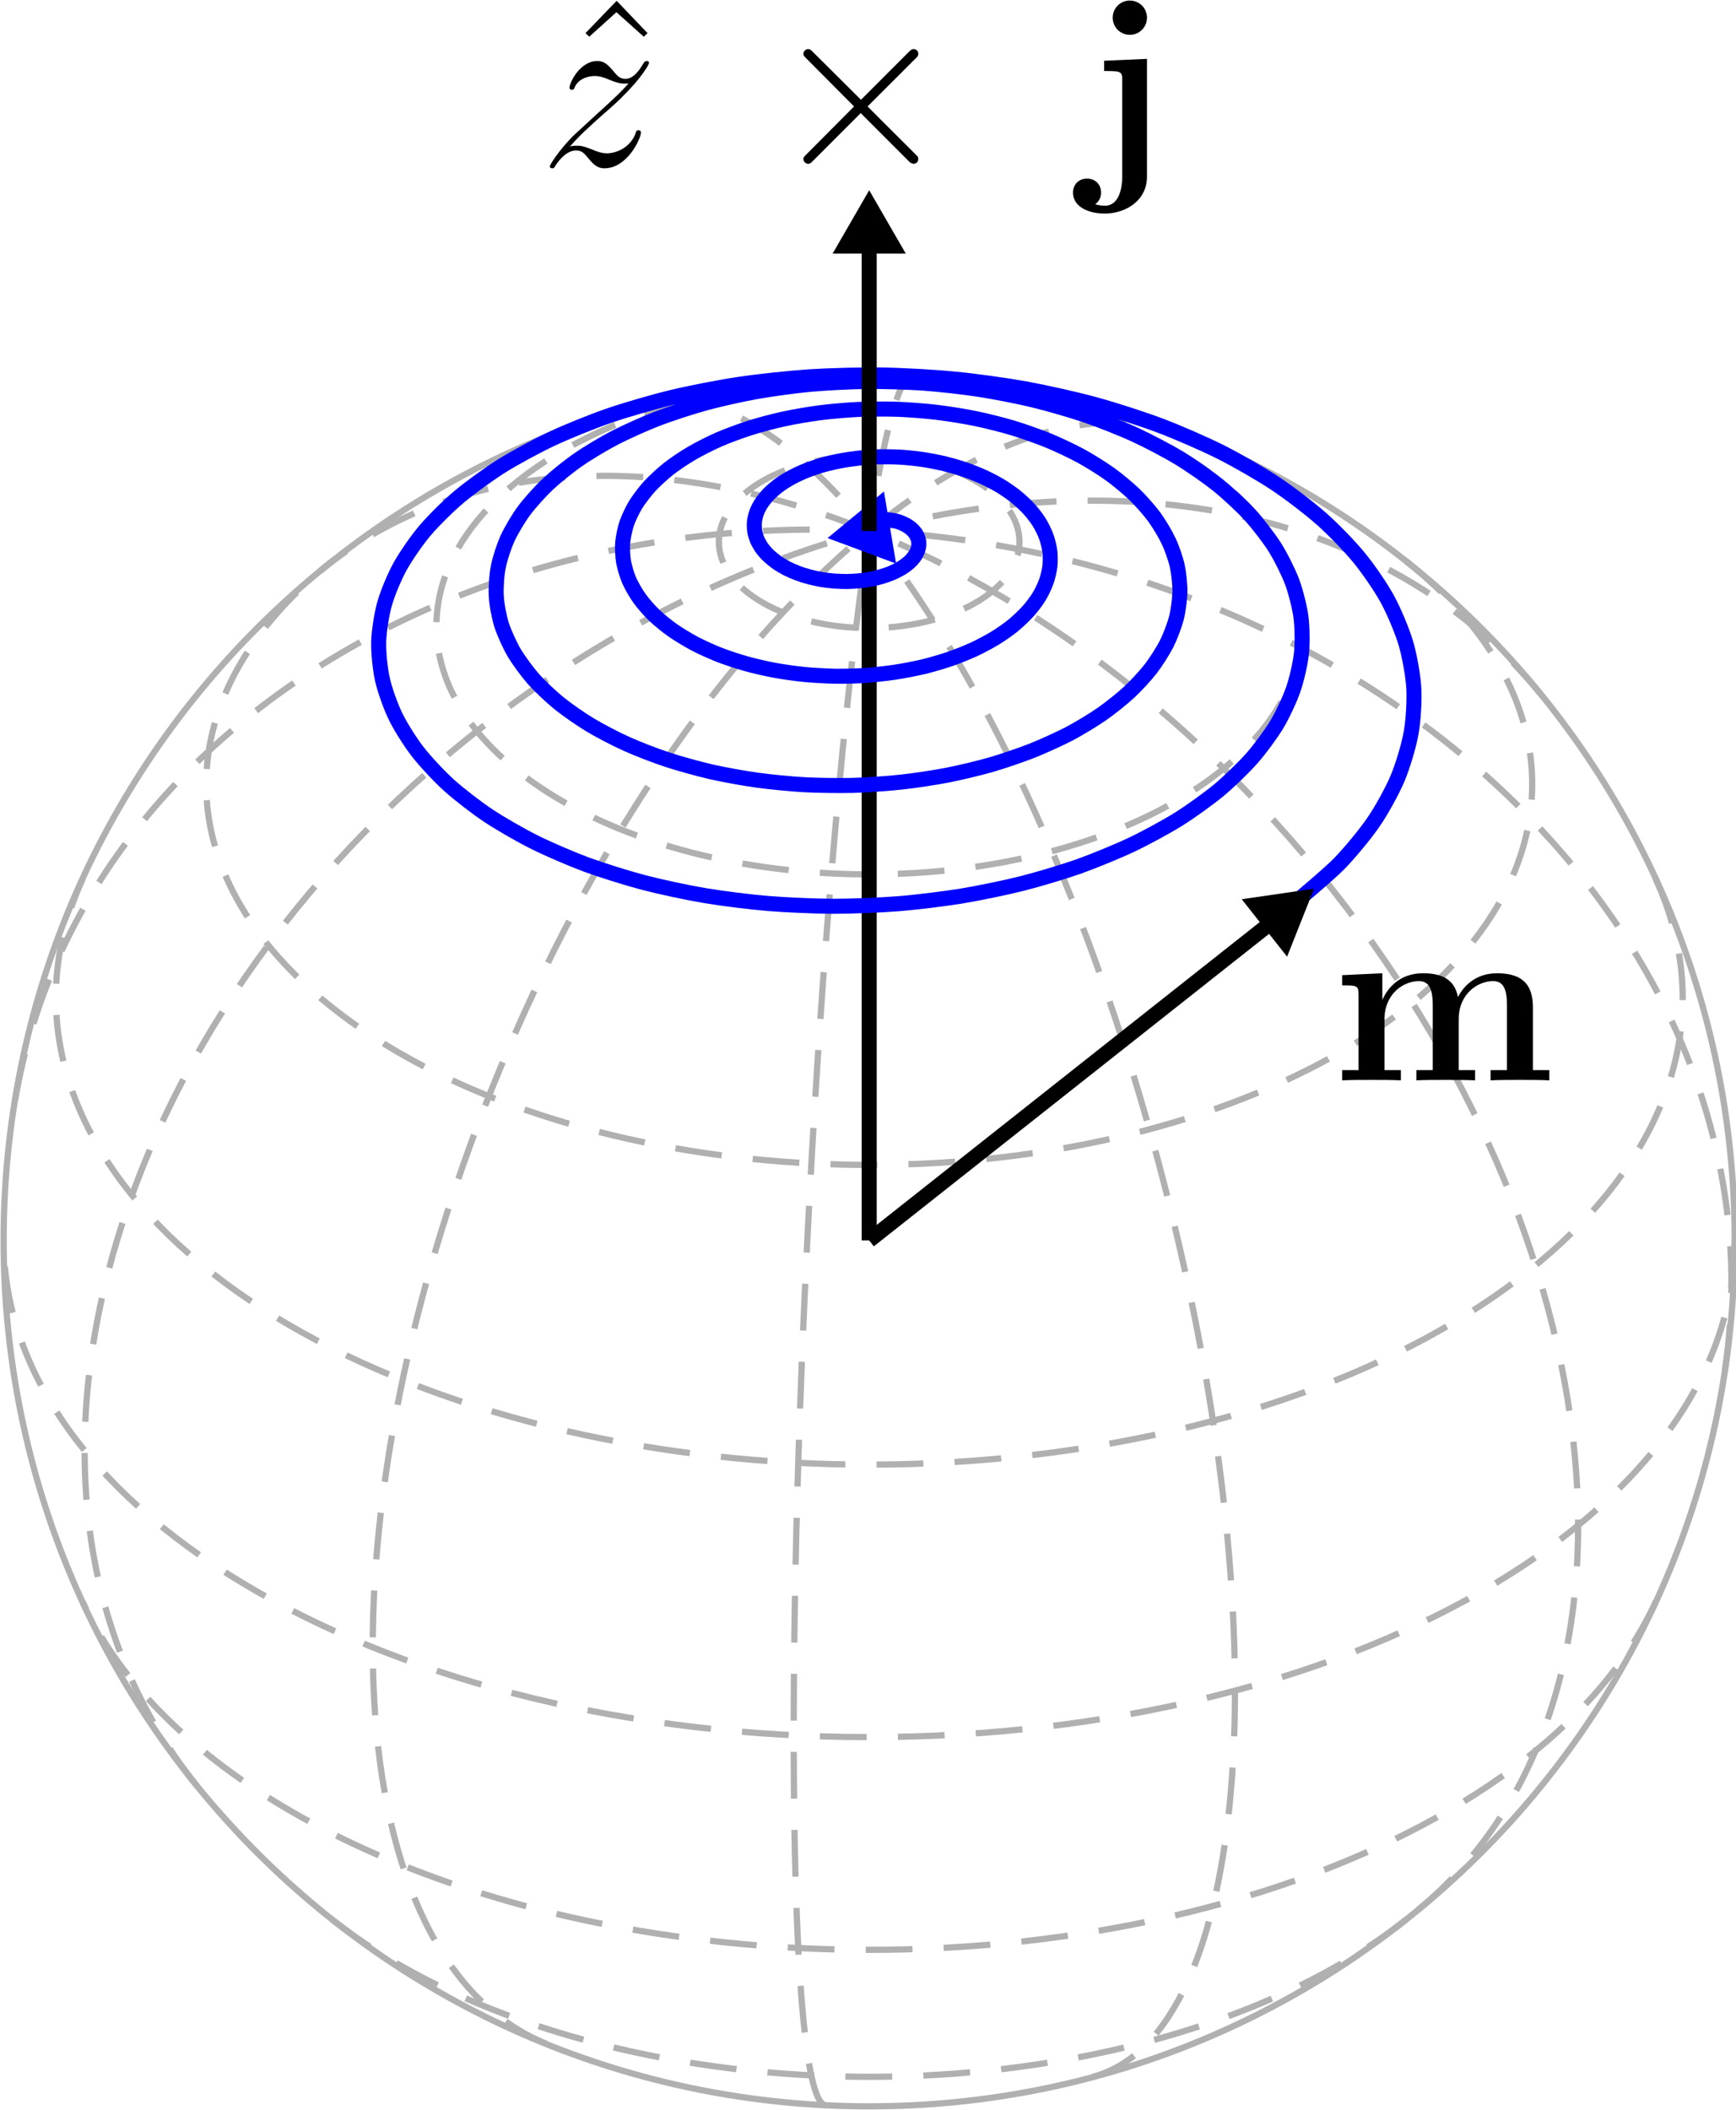 <?xml version="1.0" encoding="UTF-8" standalone="no"?>
<svg
   xmlns:dc="http://purl.org/dc/elements/1.1/"
   xmlns:cc="http://creativecommons.org/ns#"
   xmlns:rdf="http://www.w3.org/1999/02/22-rdf-syntax-ns#"
   xmlns:svg="http://www.w3.org/2000/svg"
   xmlns="http://www.w3.org/2000/svg"
   xmlns:sodipodi="http://sodipodi.sourceforge.net/DTD/sodipodi-0.dtd"
   xmlns:inkscape="http://www.inkscape.org/namespaces/inkscape"
   width="138.69pt"
   height="168.466pt"
   viewBox="0 0 138.69 168.466"
   version="1.1"
   id="svg41151"
   inkscape:version="0.92.2 5c3e80d, 2017-08-06"
   sodipodi:docname="llg bloch anti-damping like.svg">
  <sodipodi:namedview
     pagecolor="#ffffff"
     bordercolor="#666666"
     borderopacity="1"
     objecttolerance="10"
     gridtolerance="10"
     guidetolerance="10"
     inkscape:pageopacity="0"
     inkscape:pageshadow="2"
     inkscape:window-width="1366"
     inkscape:window-height="723"
     id="namedview41475"
     showgrid="false"
     inkscape:zoom="0.98512397"
     inkscape:cx="-3.2657418"
     inkscape:cy="178.04283"
     inkscape:window-x="0"
     inkscape:window-y="1"
     inkscape:window-maximized="1"
     inkscape:current-layer="svg41151"
     fit-margin-top="0"
     fit-margin-left="0"
     fit-margin-right="0"
     fit-margin-bottom="0" />
  <defs
     id="defs41153">
    <g
       id="g41155">
      <symbol
         overflow="visible"
         id="glyph0-0"
         style="overflow:visible">
        <path
           style="stroke:none"
           d=""
           id="path41158"
           inkscape:connector-curvature="0" />
      </symbol>
      <symbol
         overflow="visible"
         id="glyph0-1"
         style="overflow:visible">
        <path
           style="stroke:none"
           d="m 27.391,-4.172 c 0,-0.391 -0.375,-0.453 -0.797,-0.453 -0.531,0 -0.672,0.062 -0.781,0.422 -0.219,0.734 -0.969,3.328 -2.578,3.328 -0.141,0 -0.391,0.062 -0.391,-0.438 0,-0.594 0.281,-1.312 0.641,-2.266 0.406,-1.047 1.656,-4.344 1.656,-5.938 0,-2.328 -1.656,-3.219 -3.859,-3.219 -2.234,0 -3.531,1.203 -4.516,2.156 -0.578,-2.109 -3.125,-2.156 -3.719,-2.156 -0.594,0 -2.438,0.016 -4.312,1.953 -0.531,-1.562 -2.203,-1.953 -3.109,-1.953 -1.312,0 -2.016,0.969 -2.375,1.531 -0.734,1.172 -1.094,2.781 -1.094,2.891 0,0.391 0.359,0.422 0.781,0.422 0.672,0 0.703,-0.062 0.906,-0.766 0.219,-0.922 0.719,-2.984 1.672,-2.984 0.344,0 0.531,0.188 0.531,0.828 0,0.531 -0.062,0.766 -0.172,1.203 L 3.891,-1.625 C 3.781,-1.203 3.781,-1.141 3.781,-1.016 c 0,0.875 0.672,1.234 1.266,1.234 0.188,0 1.391,-0.078 1.75,-1.531 l 1.75,-6.953 c 0.188,-0.812 1.75,-3.375 4.312,-3.375 1.203,0 1.203,1.031 1.203,1.562 0,0.703 -0.125,1.172 -0.422,2.375 L 12.453,-3 c -0.156,0.672 -0.438,1.797 -0.438,1.984 0,0.875 0.672,1.234 1.25,1.234 0.344,0 1.438,-0.156 1.797,-1.594 l 1.703,-6.891 c 0.203,-0.812 1.797,-3.375 4.312,-3.375 1.203,0 1.203,1.031 1.203,1.562 0,1.672 -1.281,5.125 -1.781,6.375 -0.25,0.703 -0.344,0.984 -0.344,1.406 0,1.562 1.438,2.516 2.938,2.516 2.922,0 4.297,-3.797 4.297,-4.391 z m 0,0"
           id="path41161"
           inkscape:connector-curvature="0" />
      </symbol>
      <symbol
         overflow="visible"
         id="glyph0-2"
         style="overflow:visible">
        <path
           style="stroke:none"
           d="m 28.078,-18.734 c 0,-0.359 -0.297,-0.562 -0.609,-0.562 -1.375,0 -2.797,0.094 -4.203,0.094 -1.422,0 -2.906,-0.094 -4.312,-0.094 -0.281,0 -0.812,0.062 -0.812,0.875 0,0.5 0.484,0.531 0.906,0.531 h 0.609 c 0.312,0 1.031,0.031 1.344,0.047 l -1.766,7.125 h -8.031 l 1.656,-6.672 c 0.109,-0.422 0.125,-0.422 0.672,-0.469 l 1.734,-0.031 c 0.469,0 0.953,-0.031 0.953,-0.844 0,-0.359 -0.312,-0.562 -0.625,-0.562 -1.375,0 -2.797,0.094 -4.203,0.094 -1.422,0 -2.906,-0.094 -4.312,-0.094 -0.281,0 -0.812,0.062 -0.812,0.875 0,0.5 0.484,0.531 0.906,0.531 H 7.781 c 0.312,0 1.031,0.031 1.344,0.047 l -3.969,16 c -0.109,0.391 -0.141,0.359 -0.641,0.391 -0.344,0.031 -0.797,0.047 -1.125,0.047 h -0.625 c -0.469,0 -0.969,0.062 -0.969,0.875 C 1.797,-0.172 2.094,0 2.406,0 3.781,0 5.234,-0.078 6.641,-0.078 8.062,-0.078 9.547,0 10.953,0 c 0.25,0 0.781,-0.031 0.781,-0.844 0,-0.5 -0.484,-0.562 -0.875,-0.562 H 10.25 c -0.281,0 -1.203,-0.047 -1.375,-0.047 l 1.969,-7.875 H 18.875 l -1.844,7.484 c -0.125,0.391 -0.141,0.359 -0.656,0.391 -0.328,0.031 -0.781,0.047 -1.109,0.047 h -0.625 c -0.469,0 -0.984,0.062 -0.984,0.875 0,0.359 0.312,0.531 0.625,0.531 1.375,0 2.828,-0.078 4.234,-0.078 C 19.938,-0.078 21.422,0 22.812,0 c 0.266,0 0.797,-0.031 0.797,-0.844 0,-0.5 -0.484,-0.562 -0.875,-0.562 H 22.125 c -0.281,0 -1.203,-0.047 -1.375,-0.047 l 3.969,-15.938 c 0.125,-0.422 0.141,-0.422 0.672,-0.469 l 1.734,-0.031 c 0.484,0 0.953,-0.031 0.953,-0.844 z m 0,0"
           id="path41164"
           inkscape:connector-curvature="0" />
      </symbol>
      <symbol
         overflow="visible"
         id="glyph1-0"
         style="overflow:visible">
        <path
           style="stroke:none"
           d=""
           id="path41167"
           inkscape:connector-curvature="0" />
      </symbol>
      <symbol
         overflow="visible"
         id="glyph1-1"
         style="overflow:visible">
        <path
           style="stroke:none"
           d="m 6.172,-1.859 c 0,-0.156 -0.25,-0.312 -0.312,-0.312 -0.141,0 -0.312,0.219 -0.344,0.344 -0.5,1.5 -1.672,1.359 -1.812,1.359 -0.734,0 -1.234,-0.391 -1.562,-0.922 C 1.703,-2.094 1.75,-2.969 1.75,-3.359 h 3.922 c 0.328,0 0.5,-0.141 0.5,-0.438 C 6.172,-5.25 5.25,-6.781 3.438,-6.781 c -1.688,0 -3.172,1.625 -3.172,3.453 0,1.938 1.672,3.484 3.344,3.484 1.781,0 2.562,-1.75 2.562,-2.016 z M 5.078,-3.938 h -3.312 C 1.844,-5.969 2.938,-6.203 3.438,-6.203 c 1.5,0 1.5,1.828 1.5,2.266 z m 0,0"
           id="path41170"
           inkscape:connector-curvature="0" />
      </symbol>
      <symbol
         overflow="visible"
         id="glyph2-0"
         style="overflow:visible">
        <path
           style="stroke:none"
           d=""
           id="path41173"
           inkscape:connector-curvature="0" />
      </symbol>
      <symbol
         overflow="visible"
         id="glyph2-1"
         style="overflow:visible">
        <path
           style="stroke:none"
           d="m 9.281,-9.375 c 0,-0.531 -0.641,-1.156 -1.469,-1.156 -0.859,0 -1.594,0.594 -1.547,0.578 -0.359,-0.453 -1.25,-0.578 -1.656,-0.578 -1.375,0 -3.219,0.891 -3.219,2.469 v 1.531 H 0.25 v 0.703 h 1.141 v 4.594 c 0,0.656 0,0.516 -1.125,0.516 v 0.734 l 1.766,-0.062 1.734,0.062 V -0.719 c -1.094,0 -1.125,0.141 -1.125,-0.516 v -4.594 h 2.781 v 4.594 c 0,0.656 -0.016,0.516 -1.141,0.516 v 0.734 l 1.812,-0.062 c 0.578,0 1.266,0 1.969,0.062 V -0.719 H 7.625 c -1.078,0 -0.969,-0.031 -0.969,-0.547 v -4.562 H 8.328 V -6.531 h -1.719 v -1.562 c 0,-1.297 0.562,-1.859 1.219,-1.859 0.047,0 0.266,0 0.484,0.109 v -0.266 c -0.172,0.062 -0.578,0.375 -0.578,0.75 0,0.328 0.375,0.75 0.766,0.75 0.422,0 0.781,-0.422 0.781,-0.766 z m -3.562,-0.562 c -0.234,0.047 -0.672,0.375 -0.672,0.781 0,0.078 0.172,0.578 0.406,0.672 -0.031,0.094 -0.031,0.234 -0.031,0.406 V -6.531 H 2.594 v -1.516 c 0,-1.422 1.062,-1.906 2.016,-1.906 0.703,0 1.203,0.25 1.203,0.25 z m 0,0"
           id="path41176"
           inkscape:connector-curvature="0" />
      </symbol>
    </g>
    <clipPath
       id="clip1">
      <path
         d="M 5,47 H 145 V 185.84 H 5 Z m 0,0"
         id="path41179"
         inkscape:connector-curvature="0" />
    </clipPath>
    <clipPath
       id="clip2">
      <path
         d="m 32,170 h 87 v 14 H 32 Z m 0,0"
         id="path41182"
         inkscape:connector-curvature="0" />
    </clipPath>
    <clipPath
       id="clip3">
      <path
         d="m 6,116 h 139 v 41 H 6 Z m 0,0"
         id="path41185"
         inkscape:connector-curvature="0" />
    </clipPath>
    <clipPath
       id="clip4">
      <path
         d="m 10,87 h 131 v 48 H 10 Z m 0,0"
         id="path41188"
         inkscape:connector-curvature="0" />
    </clipPath>
    <clipPath
       id="clip5">
      <path
         d="m 6,59 h 139 v 68 H 6 Z m 0,0"
         id="path41191"
         inkscape:connector-curvature="0" />
    </clipPath>
    <clipPath
       id="clip6">
      <path
         d="m 59,49 h 46 V 184 H 59 Z m 0,0"
         id="path41194"
         inkscape:connector-curvature="0" />
    </clipPath>
    <clipPath
       id="clip7">
      <path
         d="M 69,47 H 79 V 185.84 H 69 Z m 0,0"
         id="path41197"
         inkscape:connector-curvature="0" />
    </clipPath>
    <clipPath
       id="clip8">
      <path
         d="m 35,50 h 67 V 181 H 35 Z m 0,0"
         id="path41200"
         inkscape:connector-curvature="0" />
    </clipPath>
    <clipPath
       id="clip9">
      <path
         d="M 175,47 H 314 V 185.84 H 175 Z m 0,0"
         id="path41203"
         inkscape:connector-curvature="0" />
    </clipPath>
    <clipPath
       id="clip10">
      <path
         d="m 201,170 h 87 v 14 h -87 z m 0,0"
         id="path41206"
         inkscape:connector-curvature="0" />
    </clipPath>
    <clipPath
       id="clip11">
      <path
         d="m 175,116 h 139 v 41 H 175 Z m 0,0"
         id="path41209"
         inkscape:connector-curvature="0" />
    </clipPath>
    <clipPath
       id="clip12">
      <path
         d="m 179,87 h 131 v 48 H 179 Z m 0,0"
         id="path41212"
         inkscape:connector-curvature="0" />
    </clipPath>
    <clipPath
       id="clip13">
      <path
         d="m 176,59 h 138 v 68 H 176 Z m 0,0"
         id="path41215"
         inkscape:connector-curvature="0" />
    </clipPath>
    <clipPath
       id="clip14">
      <path
         d="m 228,49 h 46 v 135 h -46 z m 0,0"
         id="path41218"
         inkscape:connector-curvature="0" />
    </clipPath>
    <clipPath
       id="clip15">
      <path
         d="m 238,47 h 11 v 138.84 h -11 z m 0,0"
         id="path41221"
         inkscape:connector-curvature="0" />
    </clipPath>
    <clipPath
       id="clip16">
      <path
         d="m 204,50 h 67 v 131 h -67 z m 0,0"
         id="path41224"
         inkscape:connector-curvature="0" />
    </clipPath>
    <clipPath
       id="clip17">
      <path
         d="M 344,47 H 483.75 V 185.84 H 344 Z m 0,0"
         id="path41227"
         inkscape:connector-curvature="0" />
    </clipPath>
    <clipPath
       id="clip18">
      <path
         d="m 370,170 h 87 v 14 h -87 z m 0,0"
         id="path41230"
         inkscape:connector-curvature="0" />
    </clipPath>
    <clipPath
       id="clip19">
      <path
         d="m 344,116 h 139.75 v 41 H 344 Z m 0,0"
         id="path41233"
         inkscape:connector-curvature="0" />
    </clipPath>
    <clipPath
       id="clip20">
      <path
         d="m 348,87 h 131 v 48 H 348 Z m 0,0"
         id="path41236"
         inkscape:connector-curvature="0" />
    </clipPath>
    <clipPath
       id="clip21">
      <path
         d="m 345,59 h 138 v 68 H 345 Z m 0,0"
         id="path41239"
         inkscape:connector-curvature="0" />
    </clipPath>
    <clipPath
       id="clip22">
      <path
         d="m 397,49 h 47 v 135 h -47 z m 0,0"
         id="path41242"
         inkscape:connector-curvature="0" />
    </clipPath>
    <clipPath
       id="clip23">
      <path
         d="m 407,47 h 11 v 138.84 h -11 z m 0,0"
         id="path41245"
         inkscape:connector-curvature="0" />
    </clipPath>
    <clipPath
       id="clip24">
      <path
         d="m 373,50 h 67 v 131 h -67 z m 0,0"
         id="path41248"
         inkscape:connector-curvature="0" />
    </clipPath>
    <clipPath
       id="clip24-2">
      <path
         inkscape:connector-curvature="0"
         d="m 373,50 h 67 v 131 h -67 z m 0,0"
         id="path41248-5" />
    </clipPath>
    <clipPath
       id="clip23-2">
      <path
         inkscape:connector-curvature="0"
         d="m 407,47 h 11 v 138.84 h -11 z m 0,0"
         id="path41245-3" />
    </clipPath>
    <clipPath
       id="clip22-1">
      <path
         inkscape:connector-curvature="0"
         d="m 397,49 h 47 v 135 h -47 z m 0,0"
         id="path41242-2" />
    </clipPath>
    <clipPath
       id="clip21-8">
      <path
         inkscape:connector-curvature="0"
         d="m 345,59 h 138 v 68 H 345 Z m 0,0"
         id="path41239-0" />
    </clipPath>
    <clipPath
       id="clip20-6">
      <path
         inkscape:connector-curvature="0"
         d="m 348,87 h 131 v 48 H 348 Z m 0,0"
         id="path41236-8" />
    </clipPath>
    <clipPath
       id="clip19-0">
      <path
         inkscape:connector-curvature="0"
         d="m 344,116 h 139.75 v 41 H 344 Z m 0,0"
         id="path41233-3" />
    </clipPath>
    <clipPath
       id="clip18-7">
      <path
         inkscape:connector-curvature="0"
         d="m 370,170 h 87 v 14 h -87 z m 0,0"
         id="path41230-1" />
    </clipPath>
    <clipPath
       id="clip17-0">
      <path
         inkscape:connector-curvature="0"
         d="M 344,47 H 483.75 V 185.84 H 344 Z m 0,0"
         id="path41227-6" />
    </clipPath>
    <clipPath
       id="clip17-0-3">
      <path
         inkscape:connector-curvature="0"
         d="M 344,47 H 483.75 V 185.84 H 344 Z m 0,0"
         id="path41227-6-9" />
    </clipPath>
    <clipPath
       id="clip18-7-8">
      <path
         inkscape:connector-curvature="0"
         d="m 370,170 h 87 v 14 h -87 z m 0,0"
         id="path41230-1-6" />
    </clipPath>
    <clipPath
       id="clip19-0-5">
      <path
         inkscape:connector-curvature="0"
         d="m 344,116 h 139.75 v 41 H 344 Z m 0,0"
         id="path41233-3-7" />
    </clipPath>
    <clipPath
       id="clip20-6-6">
      <path
         inkscape:connector-curvature="0"
         d="m 348,87 h 131 v 48 H 348 Z m 0,0"
         id="path41236-8-2" />
    </clipPath>
    <clipPath
       id="clip21-8-7">
      <path
         inkscape:connector-curvature="0"
         d="m 345,59 h 138 v 68 H 345 Z m 0,0"
         id="path41239-0-0" />
    </clipPath>
    <clipPath
       id="clip22-1-3">
      <path
         inkscape:connector-curvature="0"
         d="m 397,49 h 47 v 135 h -47 z m 0,0"
         id="path41242-2-9" />
    </clipPath>
    <clipPath
       id="clip23-2-9">
      <path
         inkscape:connector-curvature="0"
         d="m 407,47 h 11 v 138.84 h -11 z m 0,0"
         id="path41245-3-9" />
    </clipPath>
    <clipPath
       id="clip24-2-1">
      <path
         inkscape:connector-curvature="0"
         d="m 373,50 h 67 v 131 h -67 z m 0,0"
         id="path41248-5-7" />
    </clipPath>
  </defs>
  <g
     id="g5631"
     transform="matrix(2.835,0,0,2.835,517.202,-190.703)">
    <g
       transform="matrix(0.353,0,0,0.353,-241.074,168.291)"
       id="g42688">
      <g
         style="clip-rule:nonzero"
         id="g41369"
         clip-path="url(#clip17-0-3)"
         transform="translate(-178.237,-303.714)">
        <path
           inkscape:connector-curvature="0"
           id="path41371"
           transform="scale(1,-1)"
           d="m 482.836,-116.5 c 0,38.164 -30.938,69.098 -69.094,69.098 -38.16,0 -69.098,-30.934 -69.098,-69.098 0,-38.156 30.938,-69.09 69.098,-69.09 38.156,0 69.094,30.934 69.094,69.09 z m 0,0"
           style="fill:none;stroke:#b0b0b0;stroke-width:0.498;stroke-linecap:butt;stroke-linejoin:miter;stroke-miterlimit:10;stroke-opacity:1" />
      </g>
      <g
         style="clip-rule:nonzero"
         id="g41373"
         clip-path="url(#clip18-7-8)"
         transform="translate(-178.237,-303.714)">
        <path
           inkscape:connector-curvature="0"
           id="path41375"
           transform="scale(1,-1)"
           d="m 456.594,-170.699 c -11.102,-8.777 -29.527,-13.496 -48.332,-12.371 -14.957,0.887 -28.551,5.391 -37.371,12.371"
           style="fill:none;stroke:#b0b0b0;stroke-width:0.498;stroke-linecap:butt;stroke-linejoin:miter;stroke-miterlimit:10;stroke-dasharray:3.736, 2.491;stroke-opacity:1" />
      </g>
      <path
         inkscape:connector-curvature="0"
         id="path41377"
         d="m 298.302,-158.402 c -9.105,19.891 -44.605,31.781 -79.289,26.562 -22.656,-3.414 -40.355,-13.566 -46.309,-26.562"
         style="fill:none;stroke:#b0b0b0;stroke-width:0.498;stroke-linecap:butt;stroke-linejoin:miter;stroke-miterlimit:10;stroke-dasharray:3.736, 2.491;stroke-opacity:1" />
      <g
         style="clip-rule:nonzero"
         id="g41379"
         clip-path="url(#clip19-0-5)"
         transform="translate(-178.237,-303.714)">
        <path
           inkscape:connector-curvature="0"
           id="path41381"
           transform="scale(1,-1)"
           d="m 482.836,-116.5 c 0,-21.883 -30.938,-39.629 -69.094,-39.629 -38.16,0 -69.098,17.746 -69.098,39.629"
           style="fill:none;stroke:#b0b0b0;stroke-width:0.498;stroke-linecap:butt;stroke-linejoin:miter;stroke-miterlimit:10;stroke-dasharray:3.736, 2.491;stroke-opacity:1" />
      </g>
      <g
         style="clip-rule:nonzero"
         id="g41383"
         clip-path="url(#clip20-6-6)"
         transform="translate(-178.237,-303.714)">
        <path
           inkscape:connector-curvature="0"
           id="path41385"
           transform="scale(1,-1)"
           d="m 476.539,-87.68 c 9.105,-19.895 -11.625,-40.254 -46.309,-45.48 -34.684,-5.219 -70.18,6.672 -79.289,26.562 -2.836,6.199 -2.836,12.715 0,18.918"
           style="fill:none;stroke:#b0b0b0;stroke-width:0.498;stroke-linecap:butt;stroke-linejoin:miter;stroke-miterlimit:10;stroke-dasharray:3.736, 2.491;stroke-opacity:1" />
      </g>
      <path
         inkscape:connector-curvature="0"
         id="path41387"
         d="m 278.357,-241.421 c 17.156,13.574 11.879,32.559 -11.785,42.398 -23.664,9.844 -56.762,6.816 -73.918,-6.758 -13.434,-10.625 -13.434,-25.008 0,-35.641"
         style="fill:none;stroke:#b0b0b0;stroke-width:0.498;stroke-linecap:butt;stroke-linejoin:miter;stroke-miterlimit:10;stroke-dasharray:3.736, 2.491;stroke-opacity:1" />
      <path
         inkscape:connector-curvature="0"
         id="path41389"
         d="m 235.505,-256.05 c 19.082,0 34.543,8.875 34.543,19.816 0,10.945 -15.461,19.812 -34.543,19.812 -19.082,0 -34.547,-8.867 -34.547,-19.812 0,-10.941 15.465,-19.816 34.547,-19.816"
         style="fill:none;stroke:#b0b0b0;stroke-width:0.498;stroke-linecap:butt;stroke-linejoin:miter;stroke-miterlimit:10;stroke-dasharray:3.736, 2.491;stroke-opacity:1" />
      <path
         inkscape:connector-curvature="0"
         id="path41391"
         d="m 235.505,-249.839 c 6.625,0 11.996,3.082 11.996,6.883 0,3.801 -5.371,6.883 -11.996,6.883 -6.629,0 -12,-3.082 -12,-6.883 0,-3.801 5.371,-6.883 12,-6.883"
         style="fill:none;stroke:#b0b0b0;stroke-width:0.498;stroke-linecap:butt;stroke-linejoin:miter;stroke-miterlimit:10;stroke-dasharray:3.736, 2.491;stroke-opacity:1" />
      <g
         style="clip-rule:nonzero"
         id="g41393"
         clip-path="url(#clip21-8-7)"
         transform="translate(-178.237,-303.714)">
        <path
           inkscape:connector-curvature="0"
           id="path41395"
           transform="scale(1,-1)"
           d="m 482.047,-126.891 c 4.676,30.789 -22.109,60.398 -59.836,66.141 -37.727,5.734 -72.102,-14.566 -76.777,-45.352"
           style="fill:none;stroke:#b0b0b0;stroke-width:0.498;stroke-linecap:butt;stroke-linejoin:miter;stroke-miterlimit:10;stroke-dasharray:3.736, 2.491;stroke-opacity:1" />
      </g>
      <path
         inkscape:connector-curvature="0"
         id="path41397"
         d="m 279.287,-133.773 c 19.805,-16.227 16.258,-53.312 -7.922,-82.828 -24.18,-29.516 -59.84,-40.289 -79.645,-24.063"
         style="fill:none;stroke:#b0b0b0;stroke-width:0.498;stroke-linecap:butt;stroke-linejoin:miter;stroke-miterlimit:10;stroke-dasharray:3.736, 2.491;stroke-opacity:1" />
      <g
         style="clip-rule:nonzero"
         id="g41399"
         clip-path="url(#clip22-1-3)"
         transform="translate(-178.237,-303.714)">
        <path
           inkscape:connector-curvature="0"
           id="path41401"
           transform="scale(1,-1)"
           d="m 431.582,-183.242 c 12.77,3.398 15.129,36.035 5.273,72.902 -9.859,36.863 -28.191,63.988 -40.957,60.59"
           style="fill:none;stroke:#b0b0b0;stroke-width:0.498;stroke-linecap:butt;stroke-linejoin:miter;stroke-miterlimit:10;stroke-dasharray:3.736, 2.491;stroke-opacity:1" />
      </g>
      <g
         style="clip-rule:nonzero"
         id="g41403"
         clip-path="url(#clip23-2-9)"
         transform="translate(-178.237,-303.714)">
        <path
           inkscape:connector-curvature="0"
           id="path41405"
           transform="scale(1,-1)"
           d="m 410.277,-185.504 c -2.719,0.113 -3.379,31.105 -1.465,69.215 1.91,38.109 5.664,68.91 8.391,68.801"
           style="fill:none;stroke:#b0b0b0;stroke-width:0.498;stroke-linecap:butt;stroke-linejoin:miter;stroke-miterlimit:10;stroke-dasharray:3.736, 2.491;stroke-opacity:1" />
      </g>
      <g
         style="clip-rule:nonzero"
         id="g41407"
         clip-path="url(#clip24-2-1)"
         transform="translate(-178.237,-303.714)">
        <path
           inkscape:connector-curvature="0"
           id="path41409"
           transform="scale(1,-1)"
           d="m 388.004,-180.613 c -16.641,6.664 -18.613,40.773 -4.398,76.184 14.211,35.418 39.227,58.719 55.871,52.051"
           style="fill:none;stroke:#b0b0b0;stroke-width:0.498;stroke-linecap:butt;stroke-linejoin:miter;stroke-miterlimit:10;stroke-dasharray:3.736, 2.491;stroke-opacity:1" />
      </g>
      <path
         inkscape:connector-curvature="0"
         id="path41411"
         d="m 181.876,-143.648 c -17.855,-21.992 -8.324,-59.324 21.293,-83.387 29.613,-24.062 68.102,-25.742 85.957,-3.75"
         style="fill:none;stroke:#b0b0b0;stroke-width:0.498;stroke-linecap:butt;stroke-linejoin:miter;stroke-miterlimit:10;stroke-dasharray:3.736, 2.491;stroke-opacity:1" />
      <path
         inkscape:connector-curvature="0"
         id="path41413"
         d="m 235.505,-187.214 v -56.602"
         style="fill:none;stroke:#000000;stroke-width:1.2;stroke-linecap:butt;stroke-linejoin:miter;stroke-miterlimit:10;stroke-opacity:1" />
      <path
         inkscape:connector-curvature="0"
         id="path41415"
         d="m 269.529,-214.199 c 0,0 2.629,-2.188 3.496,-3.074 0.863,-0.887 2.09,-2.371 2.734,-3.312 0.648,-0.941 1.508,-2.504 1.922,-3.484 0.414,-0.984 0.898,-2.594 1.078,-3.594 0.184,-1.004 0.281,-2.625 0.223,-3.629 -0.059,-1 -0.348,-2.609 -0.641,-3.594 -0.293,-0.98 -0.953,-2.551 -1.469,-3.496 -0.52,-0.949 -1.539,-2.438 -2.273,-3.324 -0.73,-0.895 -2.082,-2.285 -3.012,-3.105 -0.934,-0.82 -2.586,-2.086 -3.699,-2.82 -1.109,-0.734 -3.039,-1.844 -4.305,-2.48 -1.262,-0.637 -3.418,-1.574 -4.809,-2.102 -1.395,-0.527 -3.734,-1.285 -5.23,-1.691 -1.488,-0.41 -3.969,-0.965 -5.527,-1.25 -1.563,-0.281 -4.129,-0.641 -5.727,-0.789 -1.602,-0.156 -4.203,-0.301 -5.809,-0.324 -1.602,-0.023 -4.191,0.043 -5.77,0.148 -1.582,0.105 -4.102,0.375 -5.625,0.605 -1.523,0.227 -3.926,0.695 -5.363,1.043 -1.441,0.348 -3.684,1 -5.008,1.457 -1.328,0.457 -3.359,1.281 -4.551,1.84 -1.184,0.555 -2.977,1.527 -4.004,2.168 -1.023,0.645 -2.543,1.746 -3.391,2.461 -0.852,0.711 -2.066,1.918 -2.723,2.691 -0.652,0.77 -1.543,2.055 -1.992,2.871 -0.449,0.809 -1.004,2.148 -1.238,2.98 -0.238,0.84 -0.445,2.199 -0.469,3.043 -0.019,0.84 0.117,2.199 0.309,3.027 0.188,0.832 0.664,2.152 1.062,2.961 0.395,0.801 1.195,2.07 1.793,2.824 0.594,0.762 1.707,1.945 2.484,2.645 0.777,0.695 2.172,1.777 3.117,2.402 0.941,0.625 2.586,1.57 3.676,2.113 1.09,0.543 2.949,1.344 4.16,1.793 1.211,0.441 3.25,1.082 4.559,1.426 1.309,0.34 3.488,0.809 4.871,1.039 1.375,0.234 3.645,0.516 5.066,0.633 1.422,0.117 3.742,0.215 5.172,0.223 1.434,0 3.75,-0.09 5.172,-0.203 1.426,-0.109 3.695,-0.391 5.07,-0.613 1.379,-0.227 3.563,-0.676 4.871,-1.008 1.309,-0.332 3.359,-0.949 4.574,-1.379 1.215,-0.438 3.09,-1.207 4.188,-1.73 1.102,-0.523 2.773,-1.434 3.738,-2.035 0.961,-0.605 2.395,-1.637 3.203,-2.305 0.809,-0.676 1.977,-1.809 2.617,-2.531 0.637,-0.723 1.527,-1.926 1.992,-2.695 0.457,-0.766 1.047,-2.023 1.32,-2.816 0.273,-0.789 0.566,-2.074 0.652,-2.875 0.082,-0.801 0.062,-2.09 -0.039,-2.887 -0.105,-0.789 -0.426,-2.059 -0.715,-2.832 -0.293,-0.77 -0.906,-1.996 -1.371,-2.734 -0.465,-0.738 -1.359,-1.895 -1.988,-2.582 -0.629,-0.695 -1.777,-1.758 -2.559,-2.387 -0.781,-0.625 -2.164,-1.59 -3.074,-2.145 -0.914,-0.551 -2.492,-1.387 -3.523,-1.859 -1.027,-0.477 -2.773,-1.168 -3.895,-1.551 -1.117,-0.383 -2.992,-0.926 -4.184,-1.215 -1.188,-0.293 -3.156,-0.672 -4.387,-0.863 -1.234,-0.191 -3.25,-0.414 -4.508,-0.504 -1.25,-0.082 -3.273,-0.141 -4.523,-0.125 -1.246,0.012 -3.242,0.117 -4.465,0.227 -1.215,0.113 -3.145,0.379 -4.312,0.586 -1.16,0.207 -2.988,0.617 -4.074,0.914 -1.086,0.297 -2.77,0.852 -3.762,1.227 -0.992,0.379 -2.504,1.059 -3.379,1.508 -0.879,0.453 -2.191,1.234 -2.938,1.754 -0.75,0.512 -1.836,1.387 -2.441,1.953 -0.602,0.566 -1.453,1.508 -1.906,2.113 -0.449,0.602 -1.043,1.602 -1.332,2.23 -0.289,0.633 -0.625,1.66 -0.746,2.301 -0.129,0.641 -0.195,1.68 -0.156,2.32 0.031,0.641 0.227,1.664 0.422,2.289 0.203,0.625 0.652,1.617 1.004,2.219 0.352,0.594 1.043,1.531 1.535,2.094 0.5,0.562 1.418,1.43 2.047,1.938 0.629,0.512 1.754,1.289 2.5,1.738 0.754,0.453 2.047,1.129 2.902,1.508 0.848,0.387 2.297,0.945 3.23,1.25 0.934,0.309 2.5,0.742 3.5,0.973 0.996,0.227 2.652,0.527 3.691,0.668 1.043,0.145 2.75,0.309 3.809,0.367 1.066,0.055 2.789,0.078 3.855,0.051 1.062,-0.031 2.766,-0.145 3.809,-0.262 1.043,-0.109 2.699,-0.359 3.699,-0.555 1,-0.195 2.578,-0.57 3.516,-0.844 0.941,-0.27 2.406,-0.773 3.266,-1.113 0.867,-0.344 2.188,-0.949 2.961,-1.348 0.766,-0.406 1.93,-1.109 2.594,-1.57 0.656,-0.457 1.633,-1.238 2.18,-1.742 0.543,-0.504 1.32,-1.348 1.734,-1.883 0.414,-0.539 0.98,-1.434 1.266,-1.992 0.281,-0.562 0.629,-1.48 0.777,-2.059 0.145,-0.57 0.266,-1.504 0.277,-2.078 0.008,-0.578 -0.09,-1.5 -0.211,-2.062 -0.125,-0.566 -0.438,-1.465 -0.699,-2.004 -0.254,-0.547 -0.77,-1.402 -1.145,-1.914 -0.383,-0.52 -1.086,-1.316 -1.578,-1.789 -0.492,-0.477 -1.371,-1.207 -1.965,-1.629 -0.59,-0.426 -1.625,-1.07 -2.305,-1.441 -0.676,-0.371 -1.84,-0.918 -2.59,-1.227 -0.754,-0.312 -2.02,-0.758 -2.824,-1 -0.805,-0.246 -2.148,-0.582 -2.992,-0.754 -0.844,-0.176 -2.238,-0.398 -3.105,-0.5 -0.863,-0.105 -2.277,-0.211 -3.145,-0.246 -0.871,-0.027 -2.266,-0.023 -3.125,0.016 -0.855,0.039 -2.219,0.156 -3.043,0.262 -0.824,0.105 -2.129,0.328 -2.906,0.5 -0.781,0.164 -1.992,0.488 -2.707,0.719 -0.719,0.227 -1.824,0.637 -2.469,0.918 -0.645,0.281 -1.613,0.773 -2.172,1.102 -0.562,0.324 -1.387,0.883 -1.852,1.246 -0.461,0.367 -1.125,0.977 -1.488,1.371 -0.359,0.391 -0.859,1.047 -1.117,1.461 -0.254,0.41 -0.578,1.09 -0.723,1.512 -0.141,0.426 -0.285,1.121 -0.324,1.543 -0.031,0.43 0,1.113 0.074,1.535 0.074,0.418 0.277,1.09 0.453,1.492 0.184,0.406 0.547,1.047 0.828,1.426 0.273,0.387 0.793,0.977 1.16,1.328 0.367,0.352 1.031,0.895 1.477,1.207 0.449,0.312 1.23,0.785 1.746,1.059 0.52,0.273 1.406,0.676 1.977,0.898 0.578,0.227 1.551,0.543 2.168,0.715 0.621,0.176 1.652,0.41 2.301,0.527 0.656,0.121 1.723,0.27 2.395,0.332 0.668,0.062 1.758,0.121 2.426,0.133 0.672,0.008 1.754,-0.019 2.418,-0.066 0.664,-0.047 1.711,-0.164 2.352,-0.262 0.641,-0.094 1.645,-0.293 2.25,-0.434 0.602,-0.148 1.539,-0.422 2.098,-0.613 0.555,-0.188 1.414,-0.535 1.914,-0.766 0.496,-0.23 1.254,-0.633 1.688,-0.898 0.434,-0.262 1.086,-0.719 1.445,-1.012 0.363,-0.297 0.883,-0.789 1.168,-1.105 0.289,-0.312 0.684,-0.836 0.887,-1.168 0.207,-0.328 0.465,-0.875 0.586,-1.211 0.125,-0.336 0.254,-0.891 0.293,-1.227 0.039,-0.34 0.035,-0.887 -0.004,-1.219 -0.043,-0.34 -0.176,-0.871 -0.297,-1.188 -0.117,-0.324 -0.371,-0.832 -0.562,-1.137 -0.191,-0.305 -0.555,-0.777 -0.816,-1.055 -0.258,-0.285 -0.723,-0.715 -1.039,-0.969 -0.316,-0.254 -0.875,-0.641 -1.238,-0.859 -0.367,-0.219 -0.996,-0.547 -1.402,-0.73 -0.41,-0.188 -1.098,-0.457 -1.539,-0.602 -0.438,-0.152 -1.168,-0.355 -1.625,-0.465 -0.465,-0.105 -1.215,-0.25 -1.691,-0.316 -0.469,-0.07 -1.234,-0.148 -1.703,-0.176 -0.473,-0.031 -1.23,-0.039 -1.695,-0.031 -0.457,0.012 -1.191,0.055 -1.633,0.105 -0.445,0.047 -1.145,0.148 -1.559,0.234 -0.414,0.078 -1.066,0.234 -1.445,0.344 -0.383,0.113 -0.969,0.312 -1.309,0.457 -0.336,0.137 -0.855,0.383 -1.148,0.547 -0.293,0.16 -0.723,0.438 -0.965,0.617 -0.246,0.184 -0.594,0.488 -0.781,0.68 -0.188,0.195 -0.445,0.52 -0.578,0.719 -0.137,0.199 -0.301,0.531 -0.379,0.738 -0.074,0.207 -0.156,0.539 -0.176,0.746 -0.019,0.203 -0.012,0.535 0.019,0.738 0.031,0.199 0.125,0.512 0.203,0.703 0.082,0.188 0.254,0.488 0.383,0.664 0.125,0.176 0.363,0.449 0.531,0.605 0.172,0.16 0.473,0.402 0.672,0.547 0.203,0.141 0.559,0.344 0.789,0.469 0.227,0.117 0.625,0.285 0.871,0.379 0.254,0.098 0.68,0.23 0.949,0.297 0.262,0.07 0.703,0.164 0.98,0.211 0.273,0.043 0.723,0.098 1,0.117 0.273,0.019 0.719,0.035 0.992,0.035 0.27,-0.004 0.703,-0.031 0.961,-0.055 0.262,-0.023 0.672,-0.082 0.91,-0.125 0.242,-0.047 0.621,-0.137 0.844,-0.203 0.219,-0.062 0.559,-0.18 0.754,-0.258 0.199,-0.078 0.492,-0.215 0.656,-0.309 0.168,-0.09 0.418,-0.246 0.555,-0.352 0.137,-0.098 0.332,-0.266 0.434,-0.375 0.105,-0.105 0.25,-0.289 0.32,-0.395 0.074,-0.113 0.164,-0.289 0.203,-0.402 0.043,-0.109 0.082,-0.285 0.09,-0.395 0.012,-0.105 0,-0.277 -0.012,-0.379 -0.019,-0.105 -0.074,-0.262 -0.113,-0.359 -0.043,-0.09 -0.137,-0.238 -0.199,-0.32 -0.066,-0.082 -0.188,-0.211 -0.27,-0.285 -0.082,-0.07 -0.234,-0.18 -0.332,-0.238 -0.094,-0.059 -0.258,-0.141 -0.367,-0.191 -0.105,-0.047 -0.281,-0.109 -0.395,-0.145 -0.113,-0.031 -0.293,-0.074 -0.406,-0.094 -0.113,-0.019 -0.289,-0.039 -0.395,-0.043 -0.109,-0.004 -0.277,-0.004 -0.375,0 -0.105,0.008 -0.254,0.023 -0.344,0.043 -0.094,0.016 -0.223,0.051 -0.297,0.074 -0.074,0.023 -0.18,0.074 -0.238,0.102 -0.059,0.035 -0.137,0.094 -0.184,0.129 -0.039,0.039 -0.086,0.098 -0.105,0.137 -0.019,0.039 -0.039,0.105 -0.043,0.145 0,0.039 0.008,0.102 0.027,0.137 0.016,0.039 0.09,0.129 0.09,0.129"
         style="fill:none;stroke:#0000ff;stroke-width:1.2;stroke-linecap:butt;stroke-linejoin:miter;stroke-miterlimit:1;stroke-opacity:1" />
      <path
         inkscape:connector-curvature="0"
         id="path41417"
         d="m 237.271,-241.679 -0.797,-4.73 -3.699,3.055 z m 0,0"
         style="fill:#0000ff;fill-opacity:1;fill-rule:evenodd;stroke:#0000ff;stroke-width:0.6;stroke-linecap:butt;stroke-linejoin:miter;stroke-miterlimit:4;stroke-opacity:1" />
      <path
         inkscape:connector-curvature="0"
         id="path41419"
         d="m 235.505,-243.816 v -23.82"
         style="fill:none;stroke:#000000;stroke-width:1.2;stroke-linecap:butt;stroke-linejoin:miter;stroke-miterlimit:10;stroke-opacity:1" />
      <path
         inkscape:connector-curvature="0"
         id="path41421"
         d="m 235.505,-270.406 -2.398,4.152 h 4.797 z m 0,0"
         style="fill:#000000;fill-opacity:1;fill-rule:evenodd;stroke:#000000;stroke-width:0.6;stroke-linecap:butt;stroke-linejoin:miter;stroke-miterlimit:4;stroke-opacity:1" />
      <path
         inkscape:connector-curvature="0"
         id="path41423"
         d="m 235.505,-187.214 32.871,-25.973"
         style="fill:none;stroke:#000000;stroke-width:1.2;stroke-linecap:butt;stroke-linejoin:miter;stroke-miterlimit:10;stroke-opacity:1" />
      <path
         inkscape:connector-curvature="0"
         id="path41425"
         d="m 270.548,-214.906 -4.746,0.691 2.977,3.766 z m 0,0"
         style="fill:#000000;fill-opacity:1;fill-rule:evenodd;stroke:#000000;stroke-width:0.6;stroke-linecap:butt;stroke-linejoin:miter;stroke-miterlimit:4;stroke-opacity:1" />
    </g>
  </g>
  <g
     id="g5658"
     transform="matrix(2.835,0,0,2.835,517.202,-194.756)">
    <g
       transform="matrix(0.623,0,0,0.623,-180.04,58.161)"
       id="page1">
      <path
         style="stroke-width:0.75"
         id="use4289"
         d="m 65.494,62.461 c 0,-0.99 -0.42,-1.549 -1.625,-1.549 -1.087,0 -1.592,0.732 -1.765,1.076 -0.172,-0.915 -0.904,-1.076 -1.592,-1.076 -1.033,0 -1.592,0.667 -1.818,1.184 h -0.011 v -1.184 l -1.818,0.086 v 0.463 c 0.667,0 0.742,0 0.742,0.42 v 3.411 H 56.865 v 0.463 c 0.247,-0.022 1.022,-0.022 1.323,-0.022 0.301,0 1.087,0 1.334,0.022 v -0.463 h -0.742 v -2.292 c 0,-1.173 0.872,-1.732 1.549,-1.732 0.398,0 0.635,0.237 0.635,1.076 v 2.948 H 60.222 v 0.463 c 0.247,-0.022 1.022,-0.022 1.323,-0.022 0.301,0 1.087,0 1.334,0.022 v -0.463 h -0.742 v -2.292 c 0,-1.173 0.872,-1.732 1.549,-1.732 0.398,0 0.635,0.237 0.635,1.076 v 2.948 H 63.579 v 0.463 c 0.247,-0.022 1.022,-0.022 1.323,-0.022 0.301,0 1.087,0 1.334,0.022 v -0.463 h -0.742 z"
         inkscape:connector-curvature="0" />
    </g>
    <g
       transform="matrix(0.623,0,0,0.623,-202.375,32.407)"
       id="page1-7">
      <path
         style="stroke-width:0.75"
         id="use4939"
         d="m 59.9,58.286 -1.41,1.463 0.172,0.161 1.227,-1.108 1.237,1.108 0.172,-0.161 z"
         inkscape:connector-curvature="0" />
      <path
         style="stroke-width:0.75"
         id="use4941"
         d="m 57.78,64.882 c 0.463,-0.527 0.839,-0.861 1.377,-1.345 0.646,-0.56 0.925,-0.828 1.076,-0.99 0.753,-0.742 1.13,-1.366 1.13,-1.453 0,-0.086 -0.086,-0.086 -0.108,-0.086 -0.075,0 -0.097,0.043 -0.151,0.118 -0.269,0.463 -0.527,0.689 -0.807,0.689 -0.226,0 -0.344,-0.097 -0.549,-0.355 -0.226,-0.269 -0.409,-0.452 -0.721,-0.452 -0.785,0 -1.259,0.979 -1.259,1.205 0,0.032 0.011,0.097 0.108,0.097 0.086,0 0.097,-0.043 0.129,-0.118 0.183,-0.43 0.699,-0.506 0.904,-0.506 0.226,0 0.441,0.075 0.667,0.172 0.409,0.172 0.581,0.172 0.689,0.172 0.075,0 0.118,0 0.172,-0.011 -0.355,0.42 -0.936,0.936 -1.42,1.377 l -1.087,1.001 c -0.656,0.667 -1.054,1.302 -1.054,1.377 0,0.065 0.054,0.086 0.118,0.086 0.065,0 0.075,-0.011 0.151,-0.14 0.172,-0.269 0.516,-0.667 0.915,-0.667 0.226,0 0.334,0.075 0.549,0.344 0.204,0.237 0.387,0.463 0.732,0.463 1.054,0 1.657,-1.366 1.657,-1.614 0,-0.043 -0.011,-0.108 -0.118,-0.108 -0.086,0 -0.097,0.043 -0.129,0.151 -0.237,0.635 -0.872,0.893 -1.291,0.893 -0.226,0 -0.441,-0.075 -0.667,-0.172 -0.43,-0.172 -0.549,-0.172 -0.689,-0.172 -0.108,0 -0.226,0 -0.323,0.043 z"
         inkscape:connector-curvature="0" />
      <path
         style="stroke-width:0.75"
         id="use4943"
         d="m 70.951,62.762 -2.152,-2.141 c -0.129,-0.129 -0.151,-0.151 -0.237,-0.151 -0.108,0 -0.215,0.097 -0.215,0.215 0,0.075 0.022,0.097 0.14,0.215 l 2.152,2.163 -2.152,2.163 c -0.118,0.118 -0.14,0.14 -0.14,0.215 0,0.118 0.108,0.215 0.215,0.215 0.086,0 0.108,-0.022 0.237,-0.151 l 2.141,-2.141 2.227,2.227 c 0.022,0.011 0.097,0.065 0.161,0.065 0.129,0 0.215,-0.097 0.215,-0.215 0,-0.022 0,-0.065 -0.032,-0.118 -0.011,-0.022 -1.722,-1.711 -2.26,-2.26 L 73.222,61.094 c 0.054,-0.065 0.215,-0.204 0.269,-0.269 0.011,-0.022 0.054,-0.065 0.054,-0.14 0,-0.118 -0.086,-0.215 -0.215,-0.215 -0.086,0 -0.129,0.043 -0.247,0.161 z"
         inkscape:connector-curvature="0" />
      <path
         style="stroke-width:0.75"
         id="use4945"
         d="m 83.888,59.05 c 0,-0.43 -0.344,-0.775 -0.775,-0.775 -0.43,0 -0.775,0.344 -0.775,0.775 0,0.43 0.344,0.775 0.775,0.775 0.43,0 0.775,-0.344 0.775,-0.775 z m -1.937,1.947 v 0.463 c 0.183,0 0.42,0 0.581,0.022 0.237,0.043 0.237,0.183 0.237,0.409 v 4.347 c 0,0.484 -0.129,1.313 -0.785,1.313 -0.204,0 -0.344,-0.043 -0.441,-0.065 0.054,-0.032 0.269,-0.204 0.269,-0.527 0,-0.387 -0.28,-0.635 -0.635,-0.635 -0.366,0 -0.635,0.258 -0.635,0.635 0,0.624 0.667,0.947 1.442,0.947 0.904,0 1.904,-0.56 1.904,-1.668 v -5.326 z"
         inkscape:connector-curvature="0" />
    </g>
  </g>
</svg>
